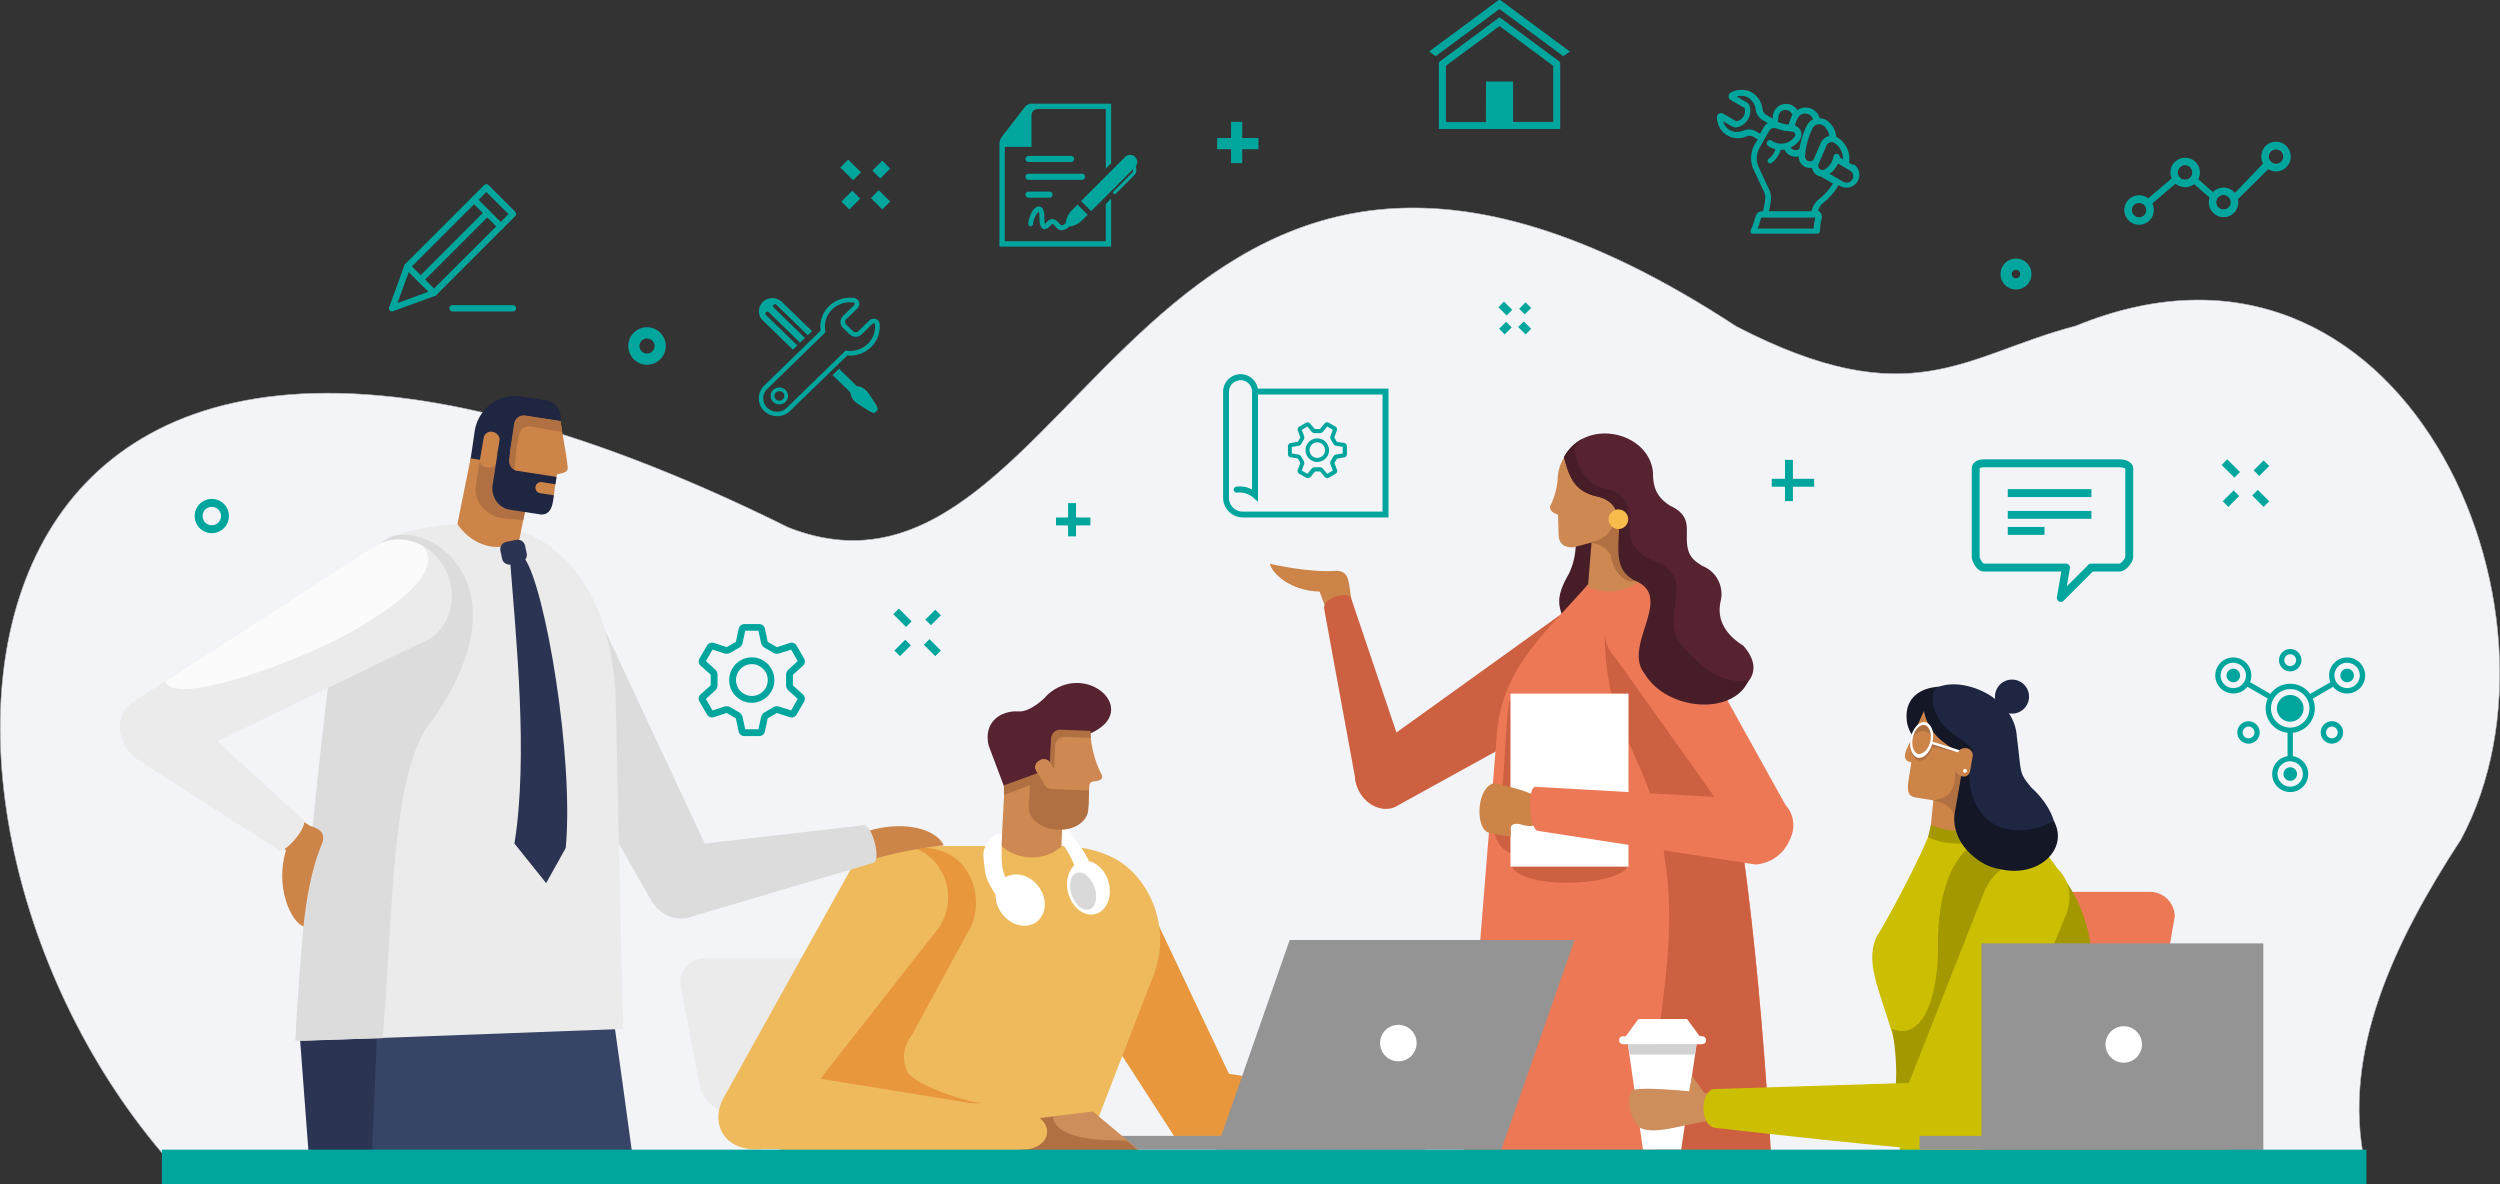 <svg id="Layer_1" data-name="Layer 1" xmlns="http://www.w3.org/2000/svg" viewBox="0 0 893.14 423"><rect x="0" y="0" width="893.14" height="423" fill="#333333" stroke="none"/><defs><style>.cls-1{fill:#f3f4f8;stroke:#b6b8ba;stroke-width:0.2px;}.cls-1,.cls-30,.cls-31,.cls-32,.cls-33{stroke-miterlimit:10;}.cls-2{fill:#384466;}.cls-3{fill:#2b3452;}.cls-4{fill:#cd8448;}.cls-5{fill:#ebebeb;}.cls-6{fill:#ec7855;}.cls-7{fill:#cd6040;}.cls-8{fill:#471e28;}.cls-9{fill:#cd8951;}.cls-10{fill:#b07042;}.cls-11{fill:#ccbe00;}.cls-12{fill:#e8973d;}.cls-13{fill:#949494;}.cls-14{fill:#eeba5c;}.cls-15{fill:#cd8e5b;}.cls-16{fill:#fff;}.cls-17{fill:#572331;}.cls-18{fill:#f8bc4d;}.cls-19{fill:#d2d2d2;}.cls-20{fill:#342a49;}.cls-21{fill:#a39800;}.cls-22{fill:#141826;}.cls-23{fill:#1e2642;}.cls-24{fill:#d9d9d9;}.cls-25{fill:#dcdcdc;}.cls-26{fill:#fbfbfb;}.cls-27{fill:#00a69d;}.cls-28,.cls-29,.cls-30,.cls-31,.cls-32,.cls-33{fill:none;stroke:#00a69d;}.cls-28,.cls-29{stroke-linejoin:round;}.cls-28,.cls-29,.cls-31,.cls-33{stroke-width:2.83px;}.cls-28,.cls-32,.cls-33{fill-rule:evenodd;}.cls-30,.cls-32{stroke-width:4px;}</style></defs><path class="cls-1" d="M221,638.17c-111.45-122.88-94.67-384.5,218.91-229C545.25,450.6,566,198.07,778.56,337.34c62.52,32.35,81.57,10.18,121.18-.15,117-48,181.66,101.64,137.71,183.42-23.73,36.38-42.88,76.29-34.29,115.93Z" transform="translate(-158.25 -220.73)"/><path class="cls-2" d="M320.7,638.82c.15-2.46.24-3.82.24-3.82l10.88-1.25,1.61,5.07h51.5C379.22,596.65,373,553.16,373,553.16c-5.21-14.91-105.64,24.51-105.33,40.3,1.49,17.53,2.74,31.44,3.79,45.36Z" transform="translate(-158.25 -220.73)"/><path class="cls-3" d="M290.88,638.82l2.21-52.45c-8.42.24-26.13,3.82-27.8,3.55,0,0,1.7,22.29,3.66,48.9Z" transform="translate(-158.25 -220.73)"/><path class="cls-4" d="M633.17,441.42l-3.5-9.33c-10.41-.28-16.89-6.4-17.76-9.93,7,1.53,16.72,3.09,24.2,2.48,2.38.31,3.47,1.31,4.08,4.47l1.88,13.18Z" transform="translate(-158.25 -220.73)"/><path class="cls-5" d="M516.36,608.7a8.81,8.81,0,0,1-8.74,8.83H418.29c-4.5,0-8.64-3.49-10.08-8.83l-7-36.82a8.79,8.79,0,0,1,8.74-8.79h88.34c4.5,0,9.9,3.6,11.07,8.79Z" transform="translate(-158.25 -220.73)"/><path class="cls-6" d="M839.26,600.23a8.71,8.71,0,0,0,8.74,8.7h68c4.5,0,8.64-3.37,10.08-8.7l9.11-52a8.85,8.85,0,0,0-8.73-8.87h-67c-4.49,0-9.89,3.68-11.06,8.87Z" transform="translate(-158.25 -220.73)"/><path class="cls-7" d="M644.39,504.44c3.26,5,9.27,6.73,13.41,3.95L732.86,467a16,16,0,0,0,4.4-22,15.66,15.66,0,0,0-21.84-4.45L646,490.42C641.83,493.2,641.12,499.47,644.39,504.44Z" transform="translate(-158.25 -220.73)"/><path class="cls-7" d="M631.35,438.44l11.47,62.61c3.45,4.8,21.44-2.91,18-7.71l-20-59.28C638.49,431.8,630.44,434.9,631.35,438.44Z" transform="translate(-158.25 -220.73)"/><path class="cls-8" d="M721.19,414.82a25,25,0,0,1-2.5,11c-7.62,13,.53,13.13-3.38,20.29,11.07-.62,23.5-13.52,13-32.36C726.49,413,722.69,414.31,721.19,414.82Z" transform="translate(-158.25 -220.73)"/><path class="cls-6" d="M681,631.91c35.06,9.6,71.44,11.69,110,1.52-3.86-64.18-10.16-128.79-25.32-190.69-.3-5.31-6.38-13.47-11.6-14.44l-27.3-.21C711,446.6,694.22,458.94,692.88,484.7Z" transform="translate(-158.25 -220.73)"/><path class="cls-7" d="M731.53,447.64c.44,37.06,17,42.35,21.48,80,6.34,39.09-8.93,73-2.41,107.49,5.65,1.77,35.09,1.17,40.32-1.65-3.86-64.18-10.16-128.79-25.32-190.69C765.3,437.43,741.56,446.89,731.53,447.64Z" transform="translate(-158.25 -220.73)"/><path class="cls-9" d="M714.85,404.64c-.73-.42-2.93-.83-2.84-3a26.17,26.17,0,0,0,2.68-9.14c.13-5.7,2.34-8,2.77-9.06,21.67,3.95,29.09,28.61,26.37,45.12-6.1,4.23-13.63,4.46-18.26,1.57l1.27-15.58-6.57,1.73c-3.9.11-5.2-2-5.19-4.61Z" transform="translate(-158.25 -220.73)"/><path class="cls-10" d="M726.14,414.54c5.3-1.09,9.5-3.57,9.08-12.57,3.52,1.07,4.32,4.47,4.08,9.65.65,1.51,7.14,15.57,3.27,15.94-1.45,2.74-8-1-8.87-8.47C732.63,417.1,730.56,415.19,726.14,414.54Z" transform="translate(-158.25 -220.73)"/><path class="cls-6" d="M796,522.44c-4,3.48-10.48,2.43-14.19-1.44l-46-64.66c-6.51-6.77-5.09-15.34.74-20.48s13.89-4.89,20.39,1.87l39.22,70.64C799.84,512.24,799.94,519,796,522.44Z" transform="translate(-158.25 -220.73)"/><path class="cls-11" d="M836.83,631.78c7.14-40.7-16-60.46-8-76.75,1.34-1.36,16.9-30,19.33-38.33L880,514.28c15.35,18.09,23.37,28.18,26.07,55.09l12.66,62.24Z" transform="translate(-158.25 -220.73)"/><path class="cls-12" d="M601.16,612.48c3.13,4.93,1.2,11.78-4.32,15.29s-15.7,4.24-18.84-.7l-46.24-71.54c-5.91-9.29-3.39-21.47,5.62-27.19s21.1-2.81,27,6.49Z" transform="translate(-158.25 -220.73)"/><path class="cls-12" d="M634.66,610l-37.26-5.63c-7.49-.56-14,4.29-14.45,10.82s5.19,12.28,12.68,12.84l34.26,1.53Z" transform="translate(-158.25 -220.73)"/><rect class="cls-13" x="358.29" y="405.8" width="151.05" height="4.91"/><path class="cls-14" d="M542.89,640.17l-107.52-2,25.75-102.44c1.15-4.69,3.81-6.91,7.9-10.11S478,523,482.79,523h53.58c11.71,0,23.2,3.3,30.2,13.75A34.9,34.9,0,0,1,570,570.06Z" transform="translate(-158.25 -220.73)"/><polygon class="cls-15" points="367.87 399.75 390.46 397.1 406.73 410.72 364.25 410.72 367.87 399.75"/><path class="cls-12" d="M509.23,614.78c-4.36.05-25.36-6.43-27.12-11.85A12.34,12.34,0,0,1,484,590.54l19.86-36.48c5.74-8.86,3.16-22.21-5.66-27.63s-24.27-3.15-30,5.72l-41.45,81.32C423.68,618.18,509.23,614.78,509.23,614.78Z" transform="translate(-158.25 -220.73)"/><polygon class="cls-13" points="536.34 410.72 434.57 410.72 460.76 335.81 562.52 335.81 536.34 410.72"/><path class="cls-16" d="M664.34,593.36a6.52,6.52,0,1,1-6.51-6.51A6.51,6.51,0,0,1,664.34,593.36Z" transform="translate(-158.25 -220.73)"/><polygon class="cls-16" points="586.96 410.72 600.61 410.72 606.12 373.06 581.58 373.06 586.96 410.72"/><path class="cls-16" d="M766.09,590.92h-.63l-4.52-6.14H743.59l-4.52,6.14h-.76c-.9,0-1.63.4-1.63,1.44s.73,1.43,1.63,1.43h27.78c.9,0,1.64-.39,1.64-1.43S767,590.92,766.09,590.92Z" transform="translate(-158.25 -220.73)"/><path class="cls-17" d="M717,384c1.86,7.28,3.79,12.12,11.39,14,5.65,1.1,8.64,4.8,8.29,11.75-.15,7.67-.87,13.59,5.33,18.24,15.45,5.78-3,21.56,3.81,31.77,8.07,19.26,51.57,10,35.22-8.36C777,448.87,771,443.76,773,435.33a10.77,10.77,0,0,0-6.54-12.4c-3.71-2.31-5.88-4-5.56-11.46-.09-2.67.71-7-5.87-10-4.81-3-6.26-6.53-6.23-11.76C747.71,375.19,725.07,369.58,717,384Z" transform="translate(-158.25 -220.73)"/><path class="cls-8" d="M758.26,450.29c-6.78-10.2,6.54-23.32-8.91-29.1-6.45-2.93-9.23-5.68-9-14.06.35-7-2.64-10.66-8.29-11.76-7.6-1.85-9.53-6.69-11.39-14a16.64,16.64,0,0,1,3-3.94A16,16,0,0,0,717,384c1.86,7.28,3.79,12.12,11.39,14,5.65,1.1,8.64,4.8,8.29,11.75-.22,7.75-1.58,14.45,5.33,18.24,14.92,5.81-4.24,23.14,3.69,33.27,8,13.52,31.76,15.23,37.2,2.61C770.88,465.48,763.15,455.8,758.26,450.29Z" transform="translate(-158.25 -220.73)"/><path class="cls-18" d="M739.94,406.23a3.5,3.5,0,1,1-3.5-3.5A3.5,3.5,0,0,1,739.94,406.23Z" transform="translate(-158.25 -220.73)"/><polygon class="cls-19" points="582.18 376.74 605.51 376.74 606.12 373.06 581.58 373.06 582.18 376.74"/><path class="cls-15" d="M767.12,611.18l-4.35-6-1.1,5.41c-2.71-.3-16.56-1.49-19.67-.54-2.26.74-3,8.08,2.09,13.54,5.48,3.08,17.55-2,27-2.61l3.11-9C772.23,611.71,769.79,611.45,767.12,611.18Z" transform="translate(-158.25 -220.73)"/><path class="cls-9" d="M532.25,488.17h0Z" transform="translate(-158.25 -220.73)"/><path class="cls-20" d="M549.25,481.36" transform="translate(-158.25 -220.73)"/><path class="cls-16" d="M543,533.31c2.71,5.79,7.25,1,5.35-2-1.74-5.93-5.38-9.75-9.1-15.11-.37-.79-4.64,1.29-4.27,2.08C538.91,523.53,542,527.86,543,533.31Z" transform="translate(-158.25 -220.73)"/><path class="cls-17" d="M547.79,482.75c18.4-8.16-1.5-26.16-15.29-13.85-1.15,1.5-6.25,6.19-10.27,6-6.64-.49-12.79,4-10.76,12.24L517.06,502C530.76,501.32,540,492.38,547.79,482.75Z" transform="translate(-158.25 -220.73)"/><path class="cls-9" d="M552,497.82a37.23,37.23,0,0,1-4.21-15.45L537,482a3.14,3.14,0,0,0-2.36,1,3.39,3.39,0,0,0-.92,2.5l-.4,10.47-16.2,5.82L516,523c6.6,5.63,16,5.09,21.44.18l.28-6.69c6.17.06,9.5-4.37,9.45-9.65l.2-4.77c0-1.36.38-1.94,1.76-2.22C551.07,499.76,552.27,499.09,552,497.82Z" transform="translate(-158.25 -220.73)"/><path class="cls-10" d="M516.94,504.74,534.8,498l.4-10.46a3.38,3.38,0,0,1,.94-2.52,3.16,3.16,0,0,1,2.37-1l9.5.36a19.87,19.87,0,0,1-.19-2.54l-10.76-.41a3.09,3.09,0,0,0-2.36.95,3.36,3.36,0,0,0-.92,2.5l-.4,10.46-16.48,5.95Z" transform="translate(-158.25 -220.73)"/><path class="cls-10" d="M533.71,502.62a2.85,2.85,0,0,1-1.89-.93,2.58,2.58,0,0,1-.64-2l.21-3.62-5,1.91-.59,11c-.17,4.29,4.39,7.95,10.44,8.18s10.66-3.08,10.82-7.37l.26-6.64Z" transform="translate(-158.25 -220.73)"/><path class="cls-9" d="M533.29,493a2.71,2.71,0,0,0-3.78-.46l-.18.13a2.52,2.52,0,0,0-.78,3.57l2.84,4.55a2.52,2.52,0,0,0,3.61.58l.19-.13a2.7,2.7,0,0,0,.94-3.68Z" transform="translate(-158.25 -220.73)"/><path class="cls-9" d="M533.29,493a2.71,2.71,0,0,0-3.78-.46l-.18.13a2.52,2.52,0,0,0-.78,3.57l2.84,4.55a2.52,2.52,0,0,0,3.61.58l.19-.13a2.7,2.7,0,0,0,.94-3.68Z" transform="translate(-158.25 -220.73)"/><path class="cls-7" d="M739.65,530.26c-3.15,7.89-48.23,9-40.85-4.52-8.52-1.63-9.65-18.55-4.52-21.38,1.61-1.06,1.83-34.08,3.83-34.08C704.11,470.28,739.65,523.49,739.65,530.26Z" transform="translate(-158.25 -220.73)"/><rect class="cls-16" x="539.63" y="247.8" width="42.16" height="61.81"/><path class="cls-4" d="M692.13,500.53c4.75,1,12,2.91,14.63,4.56l.65,7.05c.35.51,1.69,4.9-4.95,3.39,0,0-3.46-1.42-4.47.55-.17,1.44.12,1.56-.06,3.4-.82.34-8.61-1.38-8.36-1.49C685.2,515.67,685.94,501.63,692.13,500.53Z" transform="translate(-158.25 -220.73)"/><path class="cls-6" d="M706.94,501.82l78.61,4.45c7.24-.46,13.28,2.35,13.18,9.52a14.34,14.34,0,0,1-13.32,13.79l-77.57-12C704.59,517.49,703.56,501.78,706.94,501.82Z" transform="translate(-158.25 -220.73)"/><path class="cls-21" d="M835.09,612.14c1-6.27.73-14.22-.87-23.82,12.72,4.93,16.81-16.26,16.34-30.59.37-33,15.06-39.19,23-37.56,0,1.05,21.91,14.26,21.91,14.26A51.16,51.16,0,0,1,905.5,565.2Z" transform="translate(-158.25 -220.73)"/><path class="cls-11" d="M769.91,609.81l70.31-2.21,26.8-68c3.24-8.53,12.46-13.72,20.59-11.59s12.09,10.78,8.85,19.31L868.82,613.7c-4.35,7.79-11.79,16.32-19,17.56-1.75,1.24-79-7.61-79-7.61C766,622.8,765.36,612.39,769.91,609.81Z" transform="translate(-158.25 -220.73)"/><rect class="cls-13" x="707.88" y="337.03" width="100.7" height="74.5"/><path class="cls-16" d="M923.48,593.87a6.51,6.51,0,1,1-6.51-6.51A6.5,6.5,0,0,1,923.48,593.87Z" transform="translate(-158.25 -220.73)"/><path class="cls-22" d="M839.39,477.23a11.32,11.32,0,0,0,2.16,6.34c4.79,6.64,29.85,8.86,30.17-2.59C870.48,464,838.53,459.82,839.39,477.23Z" transform="translate(-158.25 -220.73)"/><path class="cls-4" d="M840.22,486.68l5.57-12.41c15,5.75,18.89,31.62,14.68,47.3a29.09,29.09,0,0,1-12.73-2.74l1.19-12.14c-1.06-.24-5.31-.87-6.44-1.09-2.76-.51-2.66-2.49-2.58-4.85l1.18-7.66C837.56,492.48,838.8,489.42,840.22,486.68Z" transform="translate(-158.25 -220.73)"/><path class="cls-21" d="M864.72,517.5l-.65,4.37c-6.47.43-11.41.52-17-2l1-4.44C853.49,517.79,858.45,517.85,864.72,517.5Z" transform="translate(-158.25 -220.73)"/><path class="cls-10" d="M848.93,506.69c5.2-1,8.06-2.56,7.82-11.35,3.42,1.1,5.43,3.7,5.09,8.76.61,1.48-.5,11.77-4.29,12.06C856.91,514.14,857.4,508.12,848.93,506.69Z" transform="translate(-158.25 -220.73)"/><path class="cls-23" d="M878.75,483.7c1.78,13.55.54,12.77,5.28,18.46,14.26,13,11.67,31.79-11.25,28.37l-.29,0a19.63,19.63,0,0,1-12.11-6.79,15.63,15.63,0,0,1-3.56-12.3L860,491.69c-3.32-4.47-11.89-5.81-14.32-16.78C844.64,457.79,877.54,465,878.75,483.7Z" transform="translate(-158.25 -220.73)"/><path class="cls-22" d="M863,488.51c-3.31-4.46-11.89-5.8-14.31-16.77a9.48,9.48,0,0,1,.89-4.94c-2.57,1.51-4.14,4.16-3.91,8.11,2.43,11,11,12.31,14.32,16.78l-3.41,19.62c-.66,4.14.8,8.67,3.82,12.39s7.28,6.68,11.9,7.42c14.31,3.62,25.14-7.21,19.73-17C871,524.31,857.62,509.05,863,488.51Z" transform="translate(-158.25 -220.73)"/><path class="cls-4" d="M856.74,495.37c-.2,1.28.85,1.81,2.22,2.63h0a2.3,2.3,0,0,0,3.12-1.79l.95-5.46a2.57,2.57,0,0,0-2.24-2.72v0c-1.62-.2-2.92.58-3.12,1.86Z" transform="translate(-158.25 -220.73)"/><path class="cls-16" d="M859.55,496a.69.69,0,1,0,1.37.22.69.69,0,0,0-.57-.79A.71.71,0,0,0,859.55,496Z" transform="translate(-158.25 -220.73)"/><path class="cls-10" d="M840.94,485c-.85,3.76,1.09,7.18,2.73,7.47,2,.36,4.1-1.82,4.94-4.82l9.21,1.87.24-.46s-9.24-2.66-9.21-2.76c.68-3.41-.54-6.48-2.71-6.88S841.62,481.64,840.94,485Zm-.05,1.09c.57-2.86,3-4.49,4.75-4.18s2.91,1.43,2.33,4.29c-.56,3.07-3,4.78-4.16,4.61A3.7,3.7,0,0,1,840.89,486.13Z" transform="translate(-158.25 -220.73)"/><path class="cls-16" d="M840.85,484.36c-.69,3.4.49,6.68,2.66,7.08h0c2,.36,4.17-1.88,5-4.88l9.28,3,.49-.84-9.56-3-.07.21c0-.11.05-.21.07-.32.69-3.41-.53-6.47-2.7-6.88S841.53,481,840.85,484.36Zm.75,0c.58-2.85,2.44-4.92,4.16-4.61s2.7,2.92,2.12,5.78c-.57,3.07-3,4.78-4.17,4.61C842,489.85,841,487.26,841.6,484.39Z" transform="translate(-158.25 -220.73)"/><path class="cls-23" d="M882.87,471.36a6.08,6.08,0,1,1-4.06-7.58A6.08,6.08,0,0,1,882.87,471.36Z" transform="translate(-158.25 -220.73)"/><path class="cls-16" d="M520.4,538.31a1.65,1.65,0,0,1-.89,2.16L516,541.73a1.66,1.66,0,0,1-2-1.16c-3.26-5.82-3.73-5.42-4.46-14.38,0-3.77,3.86-8.58,6.44-7.5.39,1.47-.29,4.23.08,3.88C516.14,530.58,515.76,532.8,520.4,538.31Z" transform="translate(-158.25 -220.73)"/><path class="cls-16" d="M529.18,537.3c3.29,4.25,3.07,9.93-.48,12.69s-9.11,1.54-12.4-2.71-3.08-9.93.48-12.68S525.89,533.05,529.18,537.3Z" transform="translate(-158.25 -220.73)"/><path class="cls-16" d="M554.31,535.94c1.4,5.19-.71,10.27-4.7,11.34s-8.35-2.27-9.74-7.46.71-10.27,4.7-11.34S552.92,530.75,554.31,535.94Z" transform="translate(-158.25 -220.73)"/><path class="cls-24" d="M549.27,537.69c1.24,3.61.43,7.16-1.81,7.93s-5.07-1.52-6.32-5.12-.44-7.15,1.81-7.93S548,534.09,549.27,537.69Z" transform="translate(-158.25 -220.73)"/><path class="cls-10" d="M557.12,628.13c-13,0-22.1-2.58-22.69-8.43l-9.12,1.2L523,632.27H565.5l-4.64-4C559.65,628.27,558.4,628.13,557.12,628.13Z" transform="translate(-158.25 -220.73)"/><path class="cls-14" d="M525.72,618.2l-74.37-12.07,42.53-54.24c5.74-9.11,3.25-21-5.57-26.57s-20.63-2.69-26.37,6.42l-45.17,81.17c-5,9.18.13,19.94,14.4,18.26.83.23,93.61.26,93.61.26C534.37,630.25,535,620.93,525.72,618.2Z" transform="translate(-158.25 -220.73)"/><path class="cls-25" d="M408.65,545.64c-6.08,3.88-14.58,1.36-17.62-3.06l-45.69-79.8c-10.82-12.27,4.22-50.4,21.68-32.65l46,98.37C416.09,532.92,414.73,541.75,408.65,545.64Z" transform="translate(-158.25 -220.73)"/><path class="cls-5" d="M380.84,588.32,267,592.56l-3.26-.06c5.51-55.64,15.41-150.6,15.89-154.62,2.45-13.74,13.34-24.4,21.41-26.42a90.65,90.65,0,0,1,18.34-3.28c33.83-4.62,56.7,18.9,58.79,60.92Z" transform="translate(-158.25 -220.73)"/><path class="cls-25" d="M279.51,437c2-13,9.39-19.13,17.46-24,13.52-7.06,52.64,16.52,12.82,69-11.61,21-11,61.78-14.82,109.63,0,0-30.13.91-31.23.88C266.54,537.56,277.76,441.72,279.51,437Z" transform="translate(-158.25 -220.73)"/><path class="cls-23" d="M326.21,385.83l1.65-11.2a14.87,14.87,0,0,1,5.86-9.61,14.4,14.4,0,0,1,10.86-2.63l8.51,1.32a6.41,6.41,0,0,1,4.29,2.52,6.82,6.82,0,0,1,1.14,5S338.13,388.94,326.21,385.83Z" transform="translate(-158.25 -220.73)"/><path class="cls-4" d="M361,387.31c-.26-3.74-1.82-11-2.46-16.05l-12.35-1.91a3.54,3.54,0,0,0-2.68.5A3.3,3.3,0,0,0,342.1,372l-1.82,11.76-4.33-.86.77-5c.21-1.39-1.2-2.69-2.59-2.9h-.06a2.59,2.59,0,0,0-3,2l-1.36,8-3.32-.54-4.72,23.45c5,7.7,15.38,11.07,22.17,5.34l2.24-11.18,5.91.94a3.47,3.47,0,0,0,2.51-.68c.74-.55,1.46-3.72,1.6-4.57.31-2.41.69-4.85,1.06-7.31C357.17,389.7,361.74,390.21,361,387.31Z" transform="translate(-158.25 -220.73)"/><path class="cls-10" d="M343.48,369.72a3.56,3.56,0,0,1,2.69-.5l12.34,1.91c.07.55.53,3.34.62,3.94l-11.23-1.95a3.5,3.5,0,0,0-2.68.51,3.33,3.33,0,0,0-1.45,2.19l-.89,4.41-.85,8.19c-1.07.08-2.68-2-2-3.84l1.05-6.76.91-5.91A3.33,3.33,0,0,1,343.48,369.72Z" transform="translate(-158.25 -220.73)"/><path class="cls-5" d="M205.36,487.75c-3.93-6.05-3.37-13.59,1.27-16.84l84.49-54.42c8.12-5.69,19.4-3.08,25.19,5.84s3.92,20.75-4.19,26.44l-91.24,44.05C216.24,496.07,209.29,493.8,205.36,487.75Z" transform="translate(-158.25 -220.73)"/><path class="cls-10" d="M329.71,385.08v.72c.18,1.05,1.17,1.66,2.42,1.85l.38.06a2.38,2.38,0,0,0,3-2l-.88,5.55,11.17,12.32-.6,3c-.52-.08-6.91-.63-6.91-.63-6.88-.93-10.85-6.58-10.08-11.49Z" transform="translate(-158.25 -220.73)"/><path class="cls-23" d="M356.11,397.67l-4.72-.73A2,2,0,1,1,352,393l4.69.73.38-2.63-2.42-.37-4.37-.67-7.51-1.16a3.5,3.5,0,0,1-2.09-1.53,3.84,3.84,0,0,1-.53-2.67l.29-2.37-4.31-.59-1.82,11.87a8,8,0,0,0,1.06,5.86,7.28,7.28,0,0,0,4.58,3.28l11.59,1.79c3.42.08,4-3.2,4.27-4.76Z" transform="translate(-158.25 -220.73)"/><path class="cls-26" d="M291.12,416.49s-73.89,47.65-73.86,47.71c3,8.39,41.08-4.59,63.11-15.91,20.81-11.25,34.49-22.72,30-31a6.66,6.66,0,0,0-1.18-1.57A17,17,0,0,0,291.12,416.49Z" transform="translate(-158.25 -220.73)"/><path class="cls-3" d="M346.42,418.49a2.68,2.68,0,0,1-2.1,3.14l-3.49.74a2.67,2.67,0,0,1-3.19-2l-.62-2.89a2.69,2.69,0,0,1,2.11-3.15l3.48-.73a2.68,2.68,0,0,1,3.2,2Z" transform="translate(-158.25 -220.73)"/><path class="cls-3" d="M360.36,523.68l-7,12.54-11.32-14.13c5-31.1.56-73.45-1.61-101.8l5.26,0C353,430.49,363.37,491.41,360.36,523.68Z" transform="translate(-158.25 -220.73)"/><rect class="cls-27" x="57.83" y="410.72" width="787.59" height="12.28"/><rect class="cls-13" x="685.77" y="405.8" width="110.93" height="4.91"/><path class="cls-4" d="M466.14,518.39c13.21-5,26.44-1.95,29.27,4.36a147.18,147.18,0,0,0-24.93,4.86C468.08,528.35,466.14,518.39,466.14,518.39Z" transform="translate(-158.25 -220.73)"/><path class="cls-25" d="M470.29,529l-64.35,19c-6.08,2.61-13.07-.63-15.74-7.08-2.41-6.75.74-14.52,7-17.36l69.38-8C469.54,514.51,473.31,527.86,470.29,529Z" transform="translate(-158.25 -220.73)"/><path class="cls-4" d="M252.36,516.85l8.06,7.73c-4,12.85,1.72,25.5,6.25,27.13.87-8.87,2.84-21.07,6.87-30.17.58-3-.34-4.48-4.47-5.73l-13.9-9Z" transform="translate(-158.25 -220.73)"/><path class="cls-5" d="M257.42,524.17,207.23,492c-8.25-6.12-8.08-17.77-.25-20.95a13.73,13.73,0,0,1,17.81,4.38l42,38.35C268.23,516.46,259,527,257.42,524.17Z" transform="translate(-158.25 -220.73)"/><path class="cls-28" d="M915.6,386.25H866.88c-1.26,0-2.8.54-2.8,1.8v31.59c0,1.26,1.54,3.86,2.8,3.86h29.46l-1.86,10.85,10.84-10.85H915.6c1.26,0,3.34-2.6,3.34-3.86V388.05C918.94,386.79,916.86,386.25,915.6,386.25Z" transform="translate(-158.25 -220.73)"/><line class="cls-29" x1="717.29" y1="176.16" x2="747.17" y2="176.16"/><line class="cls-29" x1="717.29" y1="183.94" x2="747.17" y2="183.94"/><line class="cls-29" x1="717.29" y1="189.67" x2="730.39" y2="189.67"/><line class="cls-30" x1="313.07" y1="62.36" x2="316.62" y2="58.81"/><line class="cls-30" x1="302.01" y1="73.42" x2="305.89" y2="69.55"/><line class="cls-30" x1="306.18" y1="62.98" x2="301.62" y2="58.42"/><line class="cls-30" x1="316.62" y1="73.42" x2="312.55" y2="69.35"/><line class="cls-31" x1="806.14" y1="169.03" x2="809.69" y2="165.48"/><line class="cls-31" x1="795.08" y1="180.09" x2="798.96" y2="176.21"/><line class="cls-31" x1="799.25" y1="169.64" x2="794.69" y2="165.09"/><line class="cls-31" x1="809.69" y1="180.09" x2="805.62" y2="176.02"/><line class="cls-31" x1="331.58" y1="222.37" x2="335.12" y2="218.82"/><line class="cls-31" x1="320.52" y1="233.42" x2="324.39" y2="229.55"/><line class="cls-31" x1="324.68" y1="222.98" x2="320.12" y2="218.42"/><line class="cls-31" x1="335.12" y1="233.42" x2="331.05" y2="229.35"/><line class="cls-31" x1="543.71" y1="111.31" x2="546.01" y2="109.02"/><line class="cls-31" x1="536.56" y1="118.47" x2="539.07" y2="115.96"/><line class="cls-31" x1="539.25" y1="111.71" x2="536.3" y2="108.76"/><line class="cls-31" x1="546.01" y1="118.47" x2="543.38" y2="115.83"/><line class="cls-30" x1="441.8" y1="43.53" x2="441.8" y2="58.27"/><line class="cls-30" x1="434.84" y1="51.31" x2="449.58" y2="51.31"/><line class="cls-31" x1="639.11" y1="164.29" x2="639.11" y2="179.02"/><line class="cls-31" x1="632.97" y1="172.47" x2="648.11" y2="172.47"/><line class="cls-31" x1="383" y1="179.74" x2="383" y2="191.62"/><line class="cls-31" x1="377.27" y1="186.29" x2="389.55" y2="186.29"/><path class="cls-32" d="M882,318.63a3.52,3.52,0,1,1-3.52-3.52A3.52,3.52,0,0,1,882,318.63Z" transform="translate(-158.25 -220.73)"/><path class="cls-33" d="M238.62,405.09a4.7,4.7,0,1,1-4.7-4.7A4.7,4.7,0,0,1,238.62,405.09Z" transform="translate(-158.25 -220.73)"/><path class="cls-32" d="M394.11,344.34a4.7,4.7,0,1,1-4.7-4.7A4.71,4.71,0,0,1,394.11,344.34Z" transform="translate(-158.25 -220.73)"/><path class="cls-27" d="M715.64,266.81H672.29v-.61q0-11.29,0-22.58a1.18,1.18,0,0,1,.56-1.1q10.38-7.65,20.74-15.34a.54.54,0,0,1,.78,0q10.38,7.69,20.78,15.37a1.05,1.05,0,0,1,.49,1q0,11.37,0,22.75Zm-26.49-16.95h9.66V264.3h14.34v-.6q0-9.52,0-19a.84.84,0,0,0-.39-.75q-9.22-6.81-18.45-13.65a.49.49,0,0,0-.69,0q-9.2,6.83-18.41,13.62a.83.83,0,0,0-.4.75q0,9.57,0,19.15c0,.17,0,.34,0,.51h14.29Z" transform="translate(-158.25 -220.73)"/><path class="cls-27" d="M719.11,239.17l-2.38,1.62c-1.45-1.07-2.89-2.13-4.32-3.2l-18.07-13.36a.52.52,0,0,0-.77,0l-19.23,14.22-3.14,2.32-2.39-1.62,3.35-2.49q10.59-7.83,21.16-15.67a.88.88,0,0,1,1.27,0q12,8.94,24.09,17.84Z" transform="translate(-158.25 -220.73)"/><path class="cls-27" d="M424.14,483.7a2.08,2.08,0,0,1-2-1.65l-1-4.64a.4.4,0,0,0-.11-.12l-3.13-1.82h-.14l-4.51,1.47a2.07,2.07,0,0,1-2.41-.92l-2.7-4.67a2.07,2.07,0,0,1,.42-2.56l3.53-3.17a.52.52,0,0,0,.06-.15v-3.62a.69.69,0,0,0-.06-.13l-3.53-3.17a2.07,2.07,0,0,1-.41-2.55l2.69-4.66a2.09,2.09,0,0,1,2.43-.92l4.51,1.47a.5.5,0,0,0,.16,0l3.14-1.81s.06-.08.08-.12l1-4.64a2.09,2.09,0,0,1,2-1.63h5.37a2.08,2.08,0,0,1,2,1.65l1,4.63a.57.57,0,0,0,.1.13l3.14,1.81h.14l4.51-1.47a2.05,2.05,0,0,1,2.41.91l2.7,4.68a2.09,2.09,0,0,1-.42,2.55l-3.53,3.18a.42.42,0,0,0-.06.15v3.62s0,.09.07.12l3.52,3.18a2.07,2.07,0,0,1,.42,2.55l-2.7,4.66a2.07,2.07,0,0,1-2.43.91l-4.51-1.46a.44.44,0,0,0-.15,0l-3.14,1.81a.48.48,0,0,0-.08.12l-1,4.64a2.08,2.08,0,0,1-2,1.63Zm5-2.14h0Zm-4.6,0v0Zm-2.36-6.42a2.72,2.72,0,0,1,1.37,1.8l.93,4.33h4.73l.93-4.35a2.7,2.7,0,0,1,1.37-1.78l2.91-1.68a2.72,2.72,0,0,1,2.24-.29l4.22,1.37,2.37-4.11-3.31-3a2.73,2.73,0,0,1-.86-2.08V462a2.71,2.71,0,0,1,.88-2.09l3.29-3-2.37-4.11-4.23,1.37a2.71,2.71,0,0,1-2.23-.29l-2.91-1.68a2.76,2.76,0,0,1-1.38-1.8l-.92-4.34h-4.73l-.93,4.36a2.73,2.73,0,0,1-1.37,1.78l-2.91,1.68a2.75,2.75,0,0,1-2.25.29l-4.21-1.37-2.37,4.1,3.3,3a2.73,2.73,0,0,1,.86,2.08v3.36a2.71,2.71,0,0,1-.88,2.09l-3.29,3,2.37,4.11,4.23-1.38a2.75,2.75,0,0,1,2.23.3Zm-9.67-.5h0Zm28.65,0h0Zm2.32-4h0Zm-33.26,0h0Zm0-13.89h0Zm2.32-4h0Zm28.68,0h0Zm-12.05-6.93h0Zm-4.59,0v0Zm2.29,26a7.91,7.91,0,0,1-2.46-.39,8,8,0,0,1-2.77-1.53,8,8,0,0,1-2.85-5.52,8.09,8.09,0,0,1,1.88-5.92,8,8,0,0,1,5.52-2.85,8.16,8.16,0,0,1,3.15.35,9.6,9.6,0,0,1,2.14,1.09,9.28,9.28,0,0,1,1.17,1A9,9,0,0,1,434,460a8,8,0,0,1,.87,3,8.16,8.16,0,0,1-.35,3.15,8,8,0,0,1-1.53,2.77,8.08,8.08,0,0,1-5.52,2.86Q427.17,471.8,426.82,471.8Zm0-13.8-.48,0a5.86,5.86,0,0,0-2.14.61,5.84,5.84,0,0,0-2.8,3.32,5.85,5.85,0,0,0-.24,2.2,5.67,5.67,0,0,0,.61,2.14,5.74,5.74,0,0,0,3.32,2.8,5.68,5.68,0,0,0,6.06-1.75,5.52,5.52,0,0,0,1.07-1.94,5.64,5.64,0,0,0,.25-2.2h0a5.62,5.62,0,0,0-.61-2.13,6.83,6.83,0,0,0-1-1.34A6.7,6.7,0,0,0,430,459a7.16,7.16,0,0,0-1.49-.77A5.57,5.57,0,0,0,426.83,458Z" transform="translate(-158.25 -220.73)"/><path class="cls-27" d="M820.4,279.79h0l0,0-1.55-.89a9,9,0,0,0-4.38-9.2h0l0,0,0,0h0l-.2-.08a8.09,8.09,0,0,0-2.92-5.53h0a4.92,4.92,0,0,0-3-1.11,5.2,5.2,0,0,0-8-2.88,4.75,4.75,0,0,0-3.86-2.25,4.69,4.69,0,0,0-4.81,3.9h0l-.17,1.32-2.26-1.29a3,3,0,0,1-1.34-2.14h0a8,8,0,0,0-4.1-6.07,8.15,8.15,0,0,0-7.31.26h0l0,0h0a1.54,1.54,0,0,0,0,2.59h0l5,2.88a3.69,3.69,0,0,1-.36,3,3.78,3.78,0,0,1-2.54,1.77l-4.74-2.74h0a1.5,1.5,0,0,0-1.53,0,1.53,1.53,0,0,0-.71,1.37h0a8.22,8.22,0,0,0,1,3.59,7.29,7.29,0,0,0,5.57,3.77,6,6,0,0,0,.85.05,8.7,8.7,0,0,0,3.18-.63h0a2.75,2.75,0,0,1,2.44.13l1.55.91-1,1.67h0a9.89,9.89,0,0,0-.57,8.92v0h0l3.8,8.14h0a4.94,4.94,0,0,1,.42,2.83l-.25,1.66-.34,1.65-.18.79h-.27a2.42,2.42,0,0,0-2.3,1.72h0l-.54,1.75-.61,1.73-.7,1.7h0l0,.09a.08.08,0,0,0,0,0,.64.64,0,0,1,0,.07s0,.05,0,.07v0a.28.28,0,0,0,0,.09v0h0a.41.41,0,0,0,0,.11h0a.28.28,0,0,0,0,.09,1.12,1.12,0,0,0,.1.31v0l0,.05a.05.05,0,0,0,0,0l0,0,0,.05,0,0a1.21,1.21,0,0,0,.24.21l.08,0h0l.09,0h0l.08,0h.05l.06,0h23a1.13,1.13,0,0,0,1.11-.95.91.91,0,0,0,0-.17,18.81,18.81,0,0,1,.57-4.35h0a2.37,2.37,0,0,0-.43-2.07,2.41,2.41,0,0,0-.86-.69c.11-.27.21-.54.33-.81h0a5,5,0,0,1,1.63-2.06h0a23.29,23.29,0,0,0,5.4-6.27l.74.43,0,0h0l0,0a4.67,4.67,0,0,0,2.07.49,4.78,4.78,0,0,0,1.29-.18,4.58,4.58,0,0,0,1.19-8.26Zm-3.73-2.15-1.18-.69a1.12,1.12,0,0,0-2.22-.31,6.72,6.72,0,0,1-3.23,4.68,1.58,1.58,0,0,1-1.74-.28,1.54,1.54,0,0,1-.38-1.71l2.88-6.64h0a2,2,0,0,1,2.55-1.05A6.72,6.72,0,0,1,816.67,277.64Zm-4.84-8.31a4,4,0,0,0-.75.22,4.23,4.23,0,0,0-2.34,2.25h0l-2.59,6a1.72,1.72,0,0,1-1.87.47,1.76,1.76,0,0,1-1.17-1.66,24.91,24.91,0,0,1,.45-3.44h0a26.51,26.51,0,0,1,2.24-6.6,2.57,2.57,0,0,1,4-.83h0A5.9,5.9,0,0,1,811.83,269.33Zm-7.89-7.92a2.91,2.91,0,0,1,2,2,4.82,4.82,0,0,0-2.18,2.19,28.24,28.24,0,0,0-2.44,7.15c-.07.36-.13.72-.19,1.08a2.1,2.1,0,0,1-3.17-.41,8.23,8.23,0,0,0,3.31-2.8h0a3.31,3.31,0,0,0,.36-3,3.23,3.23,0,0,0-2.14-2,10.42,10.42,0,0,1,1.16-2.93A2.93,2.93,0,0,1,803.94,261.41Zm-7.7-1.41a2.5,2.5,0,0,1,2.32,1.87,12.93,12.93,0,0,0-1.24,3.32c-.32,0-.64,0-1-.05h0a1.87,1.87,0,0,1-.55-.08h0l-2.4-.74.31-2.32A2.48,2.48,0,0,1,796.24,260Zm-10.71,7.64h0a5,5,0,0,0-4.4-.27h0a6.21,6.21,0,0,1-3,.45,5.13,5.13,0,0,1-3.86-2.63,5.82,5.82,0,0,1-.48-1.15l3.51,2h0l.07,0a1.83,1.83,0,0,0,.84.2l.35,0h0a6,6,0,0,0,4.68-7.87v0a1.94,1.94,0,0,0-.84-1h0l-3.73-2.16a5.46,5.46,0,0,1,3.94.28,5.79,5.79,0,0,1,2.88,4.41h0a5.11,5.11,0,0,0,2.43,3.72h0l1.87,1.08a4.15,4.15,0,0,0-1.44,1.5h0l-1.31,2.31Zm20.52,30.77h.55a.2.2,0,0,1,.15.07.15.15,0,0,1,0,.14h0a21,21,0,0,0-.59,3.78h-20l.08-.19,0,0,.63-1.78,0-.05.54-1.78h0a.18.18,0,0,1,.16-.12h18.42Zm2.21-6.66h0a7.24,7.24,0,0,0-2.34,3h0c-.2.48-.39,1-.56,1.45H790.2l.07-.3v0l.35-1.69s0,0,0,0l.26-1.7h0a7.23,7.23,0,0,0-.61-4.1h0l-3.79-8.12a7.59,7.59,0,0,1,.46-6.89h0l1.44-2.54a.56.56,0,0,0,.05-.08l.06-.11,1.81-3.2h0a2,2,0,0,1,1.75-1h.08a1.78,1.78,0,0,1,.45.08h0l2.54.78h0a4.48,4.48,0,0,0,1.18.18h0a10.93,10.93,0,0,1,2.54.34h0a1.07,1.07,0,0,1,.72.64,1.06,1.06,0,0,1-.12,1h0a6,6,0,0,1-3.13,2.31l-.17.05-.54.12a5.89,5.89,0,0,1-4.46-1,1.12,1.12,0,0,0-1.29,1.83,8.09,8.09,0,0,0,2.72,1.24,6.84,6.84,0,0,1-2.46,3.43.9.9,0,0,0-.2,1.26.91.91,0,0,0,.73.37,1,1,0,0,0,.53-.17,8.6,8.6,0,0,0,3.21-4.65h.18a7.29,7.29,0,0,0,1.23-.1,4.36,4.36,0,0,0,2.8,2.38,4.79,4.79,0,0,0,1.18.16,4.32,4.32,0,0,0,1.08-.14v.11a4,4,0,0,0,2.67,3.81,4.14,4.14,0,0,0,1.33.23,3.82,3.82,0,0,0,.75-.08,3.74,3.74,0,0,0,1.15,2.15,3.79,3.79,0,0,0,2,1l4.32,2.49A20.86,20.86,0,0,1,808.26,291.75ZM820,284.82a2.38,2.38,0,0,1-3.12.91l-5-2.89a8.81,8.81,0,0,0,3-3.68l4.36,2.53A2.34,2.34,0,0,1,820,284.82Z" transform="translate(-158.25 -220.73)"/><path class="cls-27" d="M470.79,368.15l.48-.46.48-.47c.26-.26-.19-1.46-1-2.67l-2.11-3.12a6.31,6.31,0,0,0-2.91-2.49l-1.41-.29L458,352.47l-2.32,2.25,6.36,6.19.3,1.38a6.23,6.23,0,0,0,2.56,2.83l3.2,2.05c1.25.8,2.48,1.24,2.74,1Zm0,0" transform="translate(-158.25 -220.73)"/><path class="cls-27" d="M430.81,335.24l10.63,10.35s.05,0,.08.07l1.56-1.52-11.15-10.85a.66.66,0,0,1,0-1,.69.69,0,0,1,1,0l11.14,10.85,1.74-1.69-11.15-10.86a.66.66,0,0,1,0-.95.7.7,0,0,1,1,0l11.16,10.86,1.56-1.52s0-.06-.07-.08L447,337.74l-9.39-9.14a4.92,4.92,0,0,0-6.82,0,4.6,4.6,0,0,0,0,6.64Zm0,0" transform="translate(-158.25 -220.73)"/><path class="cls-27" d="M435.88,369.41a6.64,6.64,0,0,1-4.62-1.85,6.29,6.29,0,0,1,0-9.06l20.18-19.65a10.45,10.45,0,0,1-.06-2.37,10.24,10.24,0,0,1,3.06-6.38,10.73,10.73,0,0,1,8.73-2.94,2.22,2.22,0,0,1,2,1.41,2.45,2.45,0,0,1-.79,2.52l-3.82,3.71a1.29,1.29,0,0,0,0,1.88l2.39,2.33a1.45,1.45,0,0,0,2,0l3.69-3.6a2.47,2.47,0,0,1,2.57-.72,2.13,2.13,0,0,1,1.3,1.95h0a10.15,10.15,0,0,1-3.06,8.08,10.83,10.83,0,0,1-8.49,3L440.5,367.55A6.62,6.62,0,0,1,435.88,369.41Zm26-40.69a9,9,0,0,0-6.32,2.55,8.59,8.59,0,0,0-2.57,5.36,8.14,8.14,0,0,0,.11,2.36l.07.43-20.8,20.25a4.66,4.66,0,0,0,0,6.72,5,5,0,0,0,7,0l20.69-20.14.29-.28.39.05a9.11,9.11,0,0,0,7.54-2.46,8.57,8.57,0,0,0,2.58-6.78c0-.3-.12-.5-.26-.55s-.5,0-.85.36l-3.69,3.6a3.06,3.06,0,0,1-4.26,0l-2.39-2.33a2.91,2.91,0,0,1-.9-2.11,2.94,2.94,0,0,1,.89-2.11l3.82-3.71c.34-.33.44-.66.38-.83s-.28-.27-.6-.31A9.77,9.77,0,0,0,461.91,328.72Zm-25.2,36.49a3.14,3.14,0,0,1-2.18-.88,3,3,0,0,1,0-4.3,3.17,3.17,0,0,1,4.37,0,3,3,0,0,1,0,4.31h0A3.16,3.16,0,0,1,436.71,365.21Zm0-4.73a1.8,1.8,0,0,0-1.25.5,1.72,1.72,0,0,0-.52,1.2,1.65,1.65,0,0,0,.52,1.19,1.8,1.8,0,0,0,2.51,0,1.64,1.64,0,0,0,.51-1.19A1.66,1.66,0,0,0,438,361,1.83,1.83,0,0,0,436.71,360.48Z" transform="translate(-158.25 -220.73)"/><path class="cls-27" d="M553.3,306.93H517.22V273.21h9.55V262.08a2.4,2.4,0,0,1,.53-1.62,2.48,2.48,0,0,1,1.69-.78H553.3V281l1.91-1.91V257.77H526.86a2.88,2.88,0,0,0-2.44,1.15l-8.31,10.76a4.37,4.37,0,0,0-.8,2.49v36.67h39.9V291.7l-1.91,1.91Z" transform="translate(-158.25 -220.73)"/><path class="cls-27" d="M545.91,283.89a1.09,1.09,0,0,0-1.09-1.09H525.7a1.09,1.09,0,1,0,0,2.18h19.12A1.09,1.09,0,0,0,545.91,283.89Z" transform="translate(-158.25 -220.73)"/><path class="cls-27" d="M533.2,291.35a1.09,1.09,0,0,0,0-2.18h-7.5a1.09,1.09,0,1,0,0,2.18Z" transform="translate(-158.25 -220.73)"/><path class="cls-27" d="M525.7,278.61h15.19a1.09,1.09,0,1,0,0-2.18H525.7a1.09,1.09,0,1,0,0,2.18Z" transform="translate(-158.25 -220.73)"/><path class="cls-27" d="M526.33,301.56a.88.88,0,0,0,1-.77,7.1,7.1,0,0,1,2-4.45,3.82,3.82,0,0,1,.26,1.76c0,2.77.39,4,1.36,4.43s2.1-.68,2.7-1.35c.28-.31.49-.42.6-.42h0c.24,0,.7.49,1,.86.19.2.38.42.59.61a2.65,2.65,0,0,0,1.79.74,3.65,3.65,0,0,0,2.47-1.17l.15-.13a7.79,7.79,0,0,0,4.26-1.93l2.3-2.3-3.6-3.6-2.3,2.3a7.73,7.73,0,0,0-1.93,4.28l-.09.09c-1.15,1.07-1.62.64-1.84.43s-.32-.33-.5-.52a3.36,3.36,0,0,0-2.33-1.43h0a2.62,2.62,0,0,0-1.91,1,5.6,5.6,0,0,1-.73.72,9.39,9.39,0,0,1-.24-2.62c0-2.86-1-3.52-1.85-3.58-1.87-.11-3.52,3-3.88,6.06A.88.88,0,0,0,526.33,301.56Z" transform="translate(-158.25 -220.73)"/><path class="cls-27" d="M563.79,276.82a2.55,2.55,0,0,0-3.6,0l-15.73,15.73,3.6,3.6,15-15a1.7,1.7,0,0,1-.52,1.48l-6.46,6.46a.57.57,0,0,0,0,.82.58.58,0,0,0,.41.17.62.62,0,0,0,.41-.17l6.46-6.47a2.77,2.77,0,0,0,.6-3.21A2.55,2.55,0,0,0,563.79,276.82Z" transform="translate(-158.25 -220.73)"/><path class="cls-27" d="M298.34,332a1.17,1.17,0,0,1-.8-.33,1.14,1.14,0,0,1-.26-1.19l5.47-15a1.15,1.15,0,0,1,.26-.41l28.2-28.2a1.13,1.13,0,0,1,1.6,0l9.49,9.49a1.13,1.13,0,0,1,0,1.6l-28.2,28.2a1.15,1.15,0,0,1-.41.26l-15,5.47A1.07,1.07,0,0,1,298.34,332Zm6.45-15.47L300.24,329l12.44-4.55,27.23-27.22-7.9-7.9Z" transform="translate(-158.25 -220.73)"/><path class="cls-27" d="M313.31,326.51a1.13,1.13,0,0,1-.8-.33l-9.5-9.5a1.13,1.13,0,0,1,1.6-1.59l9.49,9.49a1.12,1.12,0,0,1,0,1.6A1.11,1.11,0,0,1,313.31,326.51Z" transform="translate(-158.25 -220.73)"/><path class="cls-27" d="M337.1,302.71a1.12,1.12,0,0,1-.79-.33l-9.5-9.49a1.13,1.13,0,0,1,1.6-1.6l9.49,9.49a1.13,1.13,0,0,1-.8,1.93Z" transform="translate(-158.25 -220.73)"/><path class="cls-27" d="M308.56,321.76a1.13,1.13,0,0,1-.8-1.93L331.56,296a1.13,1.13,0,0,1,1.6,1.59l-23.8,23.8A1.13,1.13,0,0,1,308.56,321.76Z" transform="translate(-158.25 -220.73)"/><path class="cls-27" d="M341.5,332H319.92a1.13,1.13,0,1,1,0-2.26H341.5a1.13,1.13,0,0,1,0,2.26Z" transform="translate(-158.25 -220.73)"/><path class="cls-27" d="M925.46,291.83l8.72-7.44c-.76-2.78-.17-4.81,1.78-6.17a5,5,0,0,1,5.71.09c1.89,1.38,2.44,3.45,1.63,6.18l5.68,5c3.11-2.06,5.21-2,7.52.38L967,278.91a5,5,0,1,1,9.3-2.17,4.93,4.93,0,0,1-4.61,4.72,6.37,6.37,0,0,1-2.13-.43c-.41-.12-.67-.17-1,.17l-10.66,10.57a1.19,1.19,0,0,0-.27.78,5,5,0,1,1-9.94.41,1,1,0,0,1,0-.3c.44-1-.16-1.5-.83-2.06-1.72-1.43-3.39-2.91-5.07-4.35a5.18,5.18,0,0,1-5.79.08.7.7,0,0,0-.64.12c-2.71,2.29-5.4,4.62-8.12,6.91-.37.3-.21.54-.11.85a5,5,0,0,1-7,5.89,4.74,4.74,0,0,1-2.8-4.61,4.91,4.91,0,0,1,6.47-4.39C924.38,291.28,924.87,291.56,925.46,291.83Zm-.43,4a2.59,2.59,0,0,0-2.62-2.6,2.62,2.62,0,0,0-2.57,2.57,2.66,2.66,0,0,0,2.63,2.62A2.62,2.62,0,0,0,925,295.81Zm46.36-16.58a2.59,2.59,0,1,0-2.6-2.62A2.62,2.62,0,0,0,971.39,279.23Zm-29.94,3.07a2.61,2.61,0,0,0-2.64-2.59,2.67,2.67,0,0,0-2.54,2.62,2.62,2.62,0,0,0,2.66,2.57A2.55,2.55,0,0,0,941.45,282.3ZM955.16,293a2.59,2.59,0,0,0-2.59-2.62,2.66,2.66,0,0,0-2.59,2.57,2.63,2.63,0,0,0,2.62,2.61A2.56,2.56,0,0,0,955.16,293Z" transform="translate(-158.25 -220.73)"/><path class="cls-27" d="M952.64,287.75a5.26,5.26,0,1,0,5.25,5.26A5.26,5.26,0,0,0,952.64,287.75Zm0,7.93A2.67,2.67,0,1,1,955.3,293,2.67,2.67,0,0,1,952.64,295.68Z" transform="translate(-158.25 -220.73)"/><path class="cls-27" d="M971.38,271.45a5.26,5.26,0,1,0,5.26,5.26A5.26,5.26,0,0,0,971.38,271.45Zm0,7.92a2.67,2.67,0,1,1,2.67-2.66A2.67,2.67,0,0,1,971.38,279.37Z" transform="translate(-158.25 -220.73)"/><path class="cls-27" d="M938.92,277.09a5.26,5.26,0,1,0,5.26,5.25A5.25,5.25,0,0,0,938.92,277.09Zm0,7.92a2.67,2.67,0,1,1,2.67-2.67A2.66,2.66,0,0,1,938.92,285Z" transform="translate(-158.25 -220.73)"/><path class="cls-27" d="M922.47,290.5a5.26,5.26,0,1,0,5.25,5.25A5.25,5.25,0,0,0,922.47,290.5Zm0,7.92a2.67,2.67,0,1,1,2.66-2.67A2.66,2.66,0,0,1,922.47,298.42Z" transform="translate(-158.25 -220.73)"/><path class="cls-27" d="M625.38,391.51a1.11,1.11,0,0,1-.56-.14l-2.43-1.4a1.17,1.17,0,0,1-.51-1.36l.92-2.48,0-.05-.9-1.57-2.59-.41a1.17,1.17,0,0,1-.94-1.13v-2.81a1.15,1.15,0,0,1,.92-1.13l2.64-.48.9-1.56-.93-2.46a1.17,1.17,0,0,1,.5-1.38l2.44-1.4a1.15,1.15,0,0,1,1.43.24l1.68,2h1.86l1.66-2a1.17,1.17,0,0,1,1.45-.25l2.43,1.4a1.16,1.16,0,0,1,.51,1.36l-.91,2.47V377l.9,1.56,2.59.42a1.17,1.17,0,0,1,1,1.13V383a1.15,1.15,0,0,1-.93,1.12h0l-2.61.47-.91,1.56.93,2.46a1.17,1.17,0,0,1-.5,1.38l-2.43,1.4a1.17,1.17,0,0,1-1.44-.23l-1.68-2h0l0,0h-1.8l-1.66,2A1.16,1.16,0,0,1,625.38,391.51Zm-2.06-2.66,2,1.15,1.54-1.86a1.51,1.51,0,0,1,1.15-.49h1.69a1.52,1.52,0,0,1,1.14.47L632.4,390l2-1.16-.84-2.27a1.47,1.47,0,0,1,.14-1.23l.85-1.47a1.49,1.49,0,0,1,1-.75l2.4-.4v-2.33l-2.38-.4a1.46,1.46,0,0,1-1-.75l-.85-1.46a1.48,1.48,0,0,1-.15-1.23l.84-2.28-2-1.16L630.85,375a1.5,1.5,0,0,1-1.14.48H628a1.47,1.47,0,0,1-1.13-.48l-1.56-1.88-2,1.16.85,2.27a1.53,1.53,0,0,1-.15,1.24l-.85,1.47a1.48,1.48,0,0,1-1,.74l-2.4.41v2.32l2.38.4a1.48,1.48,0,0,1,1,.75l.85,1.47a1.5,1.5,0,0,1,.16,1.22Zm5.54-3.09h-.19a4.06,4.06,0,0,1-1.6-.4,4.34,4.34,0,0,1-1.32-1,4.25,4.25,0,0,1-1.09-3,4.15,4.15,0,0,1,1.37-2.91,4.28,4.28,0,0,1,1.4-.85,4.32,4.32,0,0,1,1.62-.25,4.44,4.44,0,0,1,1.6.4,4.11,4.11,0,0,1,1.32,1,5.09,5.09,0,0,1,.68,1,4.89,4.89,0,0,1,.27.76,4.75,4.75,0,0,1,.15,1.23,4.39,4.39,0,0,1-.4,1.59,4.26,4.26,0,0,1-1,1.33,4.2,4.2,0,0,1-1.41.84A4.1,4.1,0,0,1,628.86,385.76Zm0-7a2.79,2.79,0,0,0-.94.17,2.75,2.75,0,0,0-.93.56,2.78,2.78,0,0,0-.9,1.92,2.82,2.82,0,0,0,.17,1.07,2.59,2.59,0,0,0,.55.92,2.92,2.92,0,0,0,.87.65,3,3,0,0,0,1.06.26,2.89,2.89,0,0,0,2-.72,2.93,2.93,0,0,0,.64-.88,2.54,2.54,0,0,0,.26-1.05,3.77,3.77,0,0,0-.1-.81,2.88,2.88,0,0,0-.18-.49,3.59,3.59,0,0,0-.44-.69,2.62,2.62,0,0,0-.87-.64,2.58,2.58,0,0,0-1-.26Z" transform="translate(-158.25 -220.73)"/><path class="cls-27" d="M654.3,405.59H602.22a7.05,7.05,0,0,1-7-7V360.66a6.25,6.25,0,0,1,12.4-1.11H654.3Zm-52.87-49a4.13,4.13,0,0,0-4.12,4.12v37.89a4.92,4.92,0,0,0,4.91,4.91h49.94V361.69H607.68V400l-1.77-1.57a7.61,7.61,0,0,0-5.66-1.71,1.08,1.08,0,0,1-1.24-.87,1.07,1.07,0,0,1,.87-1.23,8.91,8.91,0,0,1,5.67,1v-35A4.13,4.13,0,0,0,601.43,356.54Z" transform="translate(-158.25 -220.73)"/><path class="cls-27" d="M976.45,478.56a4.77,4.77,0,1,1,4.77-4.77A4.78,4.78,0,0,1,976.45,478.56Z" transform="translate(-158.25 -220.73)"/><path class="cls-27" d="M956.12,464.47a2.42,2.42,0,1,1,2.42-2.42A2.42,2.42,0,0,1,956.12,464.47Z" transform="translate(-158.25 -220.73)"/><path class="cls-27" d="M996.78,464.47a2.42,2.42,0,1,1,2.42-2.42A2.42,2.42,0,0,1,996.78,464.47Z" transform="translate(-158.25 -220.73)"/><path class="cls-27" d="M976.45,499.68a2.42,2.42,0,1,1,2.42-2.41A2.42,2.42,0,0,1,976.45,499.68Z" transform="translate(-158.25 -220.73)"/><path class="cls-27" d="M976.45,482.57a8.78,8.78,0,1,1,8.78-8.78A8.79,8.79,0,0,1,976.45,482.57Zm0-15.65a6.87,6.87,0,1,0,6.87,6.87A6.88,6.88,0,0,0,976.45,466.92Z" transform="translate(-158.25 -220.73)"/><path class="cls-27" d="M956.12,468.49a6.44,6.44,0,1,1,6.43-6.44A6.44,6.44,0,0,1,956.12,468.49Zm0-11a4.53,4.53,0,1,0,4.52,4.52A4.53,4.53,0,0,0,956.12,457.53Z" transform="translate(-158.25 -220.73)"/><path class="cls-27" d="M996.78,468.49a6.44,6.44,0,1,1,6.43-6.44A6.44,6.44,0,0,1,996.78,468.49Zm0-11a4.53,4.53,0,1,0,4.52,4.52A4.53,4.53,0,0,0,996.78,457.53Z" transform="translate(-158.25 -220.73)"/><path class="cls-27" d="M976.45,503.7a6.44,6.44,0,1,1,6.43-6.43A6.44,6.44,0,0,1,976.45,503.7Zm0-11a4.53,4.53,0,1,0,4.52,4.53A4.53,4.53,0,0,0,976.45,492.74Z" transform="translate(-158.25 -220.73)"/><path class="cls-27" d="M976.45,460.59a4,4,0,1,1,4-4A4,4,0,0,1,976.45,460.59Zm0-6.12a2.11,2.11,0,1,0,2.1,2.11A2.11,2.11,0,0,0,976.45,454.47Z" transform="translate(-158.25 -220.73)"/><path class="cls-27" d="M961.55,486.41a4,4,0,1,1,2-.54A3.93,3.93,0,0,1,961.55,486.41Zm0-6.12a2.05,2.05,0,0,0-1,.29,2.08,2.08,0,0,0-1,1.27,2.1,2.1,0,0,0,3.08,2.37,2.1,2.1,0,0,0,.77-2.87A2.11,2.11,0,0,0,961.54,480.29Z" transform="translate(-158.25 -220.73)"/><path class="cls-27" d="M991.35,486.41a3.93,3.93,0,0,1-2-.54,4,4,0,0,1-1.47-5.48,4,4,0,1,1,3.47,6Zm0-6.12a2.11,2.11,0,0,0-1.82,1.06,2.1,2.1,0,0,0,.77,2.87,2.13,2.13,0,0,0,1,.28,2.1,2.1,0,0,0,1.06-3.92A2.05,2.05,0,0,0,991.36,480.29Z" transform="translate(-158.25 -220.73)"/><rect class="cls-27" x="817.24" y="260.88" width="1.91" height="10.17"/><rect class="cls-27" x="982.55" y="466.38" width="10.17" height="1.91" transform="translate(-259.6 335.75) rotate(-30)"/><rect class="cls-27" x="964.31" y="462.25" width="1.91" height="10.17" transform="translate(-80.31 848.93) rotate(-60)"/></svg>